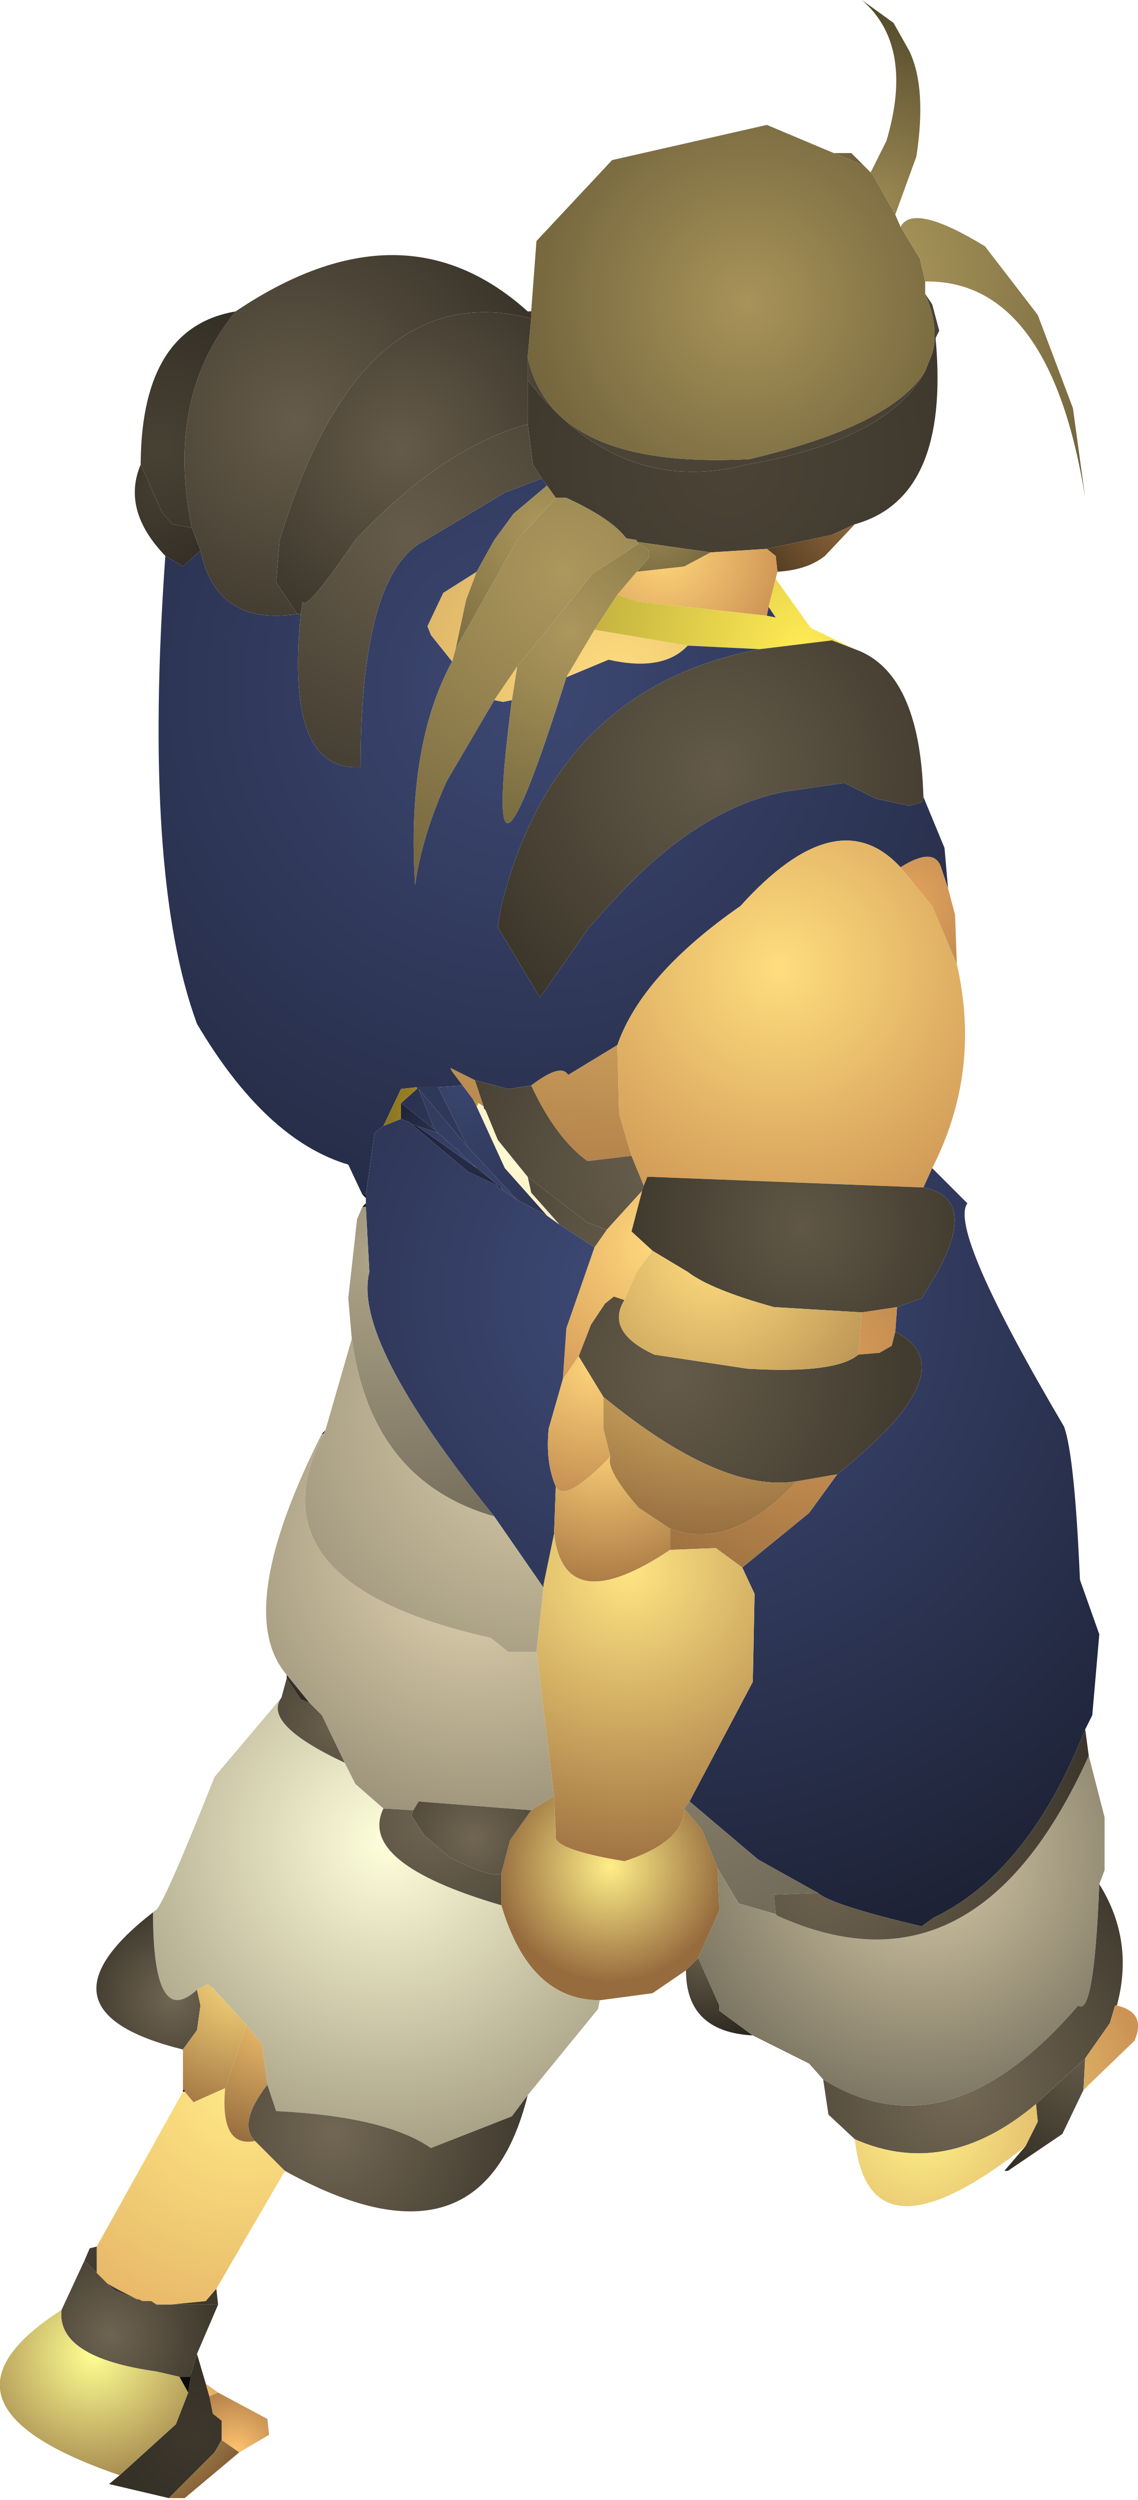 <?xml version="1.0" encoding="UTF-8" standalone="no"?>
<svg xmlns:ffdec="https://www.free-decompiler.com/flash" xmlns:xlink="http://www.w3.org/1999/xlink" ffdec:objectType="shape" height="71.05px" width="32.35px" xmlns="http://www.w3.org/2000/svg">
  <g transform="matrix(1.0, 0.0, 0.0, 1.0, 16.15, 59.95)">
    <path d="M8.6 -55.05 L9.05 -55.95 Q9.85 -58.65 8.35 -59.95 L9.25 -59.3 9.7 -58.5 Q10.2 -57.45 9.9 -55.5 L9.3 -53.85 8.65 -55.0 8.6 -55.05" fill="url(#gradient0)" fill-rule="evenodd" stroke="none"/>
    <path d="M9.3 -53.85 L9.45 -53.5 10.0 -52.6 10.15 -51.95 10.15 -51.6 Q10.55 -50.7 10.35 -49.9 L10.15 -49.4 Q9.2 -47.85 5.15 -46.9 -0.45 -46.6 -1.15 -49.8 L-1.05 -50.9 -1.05 -51.05 -1.05 -51.1 -0.9 -53.1 1.25 -55.4 5.65 -56.4 7.55 -55.6 8.4 -55.25 8.6 -55.05 8.65 -55.0 9.3 -53.85" fill="url(#gradient1)" fill-rule="evenodd" stroke="none"/>
    <path d="M9.45 -53.5 Q9.8 -54.2 11.85 -52.95 L13.35 -51.0 14.35 -48.35 14.7 -45.8 Q13.7 -52.0 10.15 -51.95 L10.0 -52.6 9.45 -53.5" fill="url(#gradient2)" fill-rule="evenodd" stroke="none"/>
    <path d="M7.55 -55.6 L8.05 -55.6 8.4 -55.25 7.55 -55.6" fill="url(#gradient3)" fill-rule="evenodd" stroke="none"/>
    <path d="M10.15 -51.6 L10.35 -51.3 10.55 -50.55 10.45 -50.35 10.45 -50.3 10.35 -49.9 Q10.55 -50.7 10.15 -51.6 M-1.15 -49.8 Q-0.45 -46.6 5.15 -46.9 9.2 -47.85 10.15 -49.4 9.1 -47.45 5.1 -46.75 1.45 -45.8 -1.15 -49.15 L-1.15 -49.8" fill="url(#gradient4)" fill-rule="evenodd" stroke="none"/>
    <path d="M10.45 -50.3 Q10.85 -45.8 8.15 -45.05 L7.5 -44.75 5.65 -44.35 4.05 -44.25 1.95 -44.55 1.95 -44.6 1.65 -44.65 Q1.25 -45.2 -0.05 -45.8 L-0.35 -45.8 -0.6 -46.15 -0.75 -46.35 -1.0 -46.75 -1.15 -47.9 -1.15 -49.15 Q1.45 -45.8 5.1 -46.75 9.1 -47.45 10.15 -49.4 L10.35 -49.9 10.45 -50.3" fill="url(#gradient5)" fill-rule="evenodd" stroke="none"/>
    <path d="M8.15 -45.05 L7.3 -44.15 Q6.8 -43.75 5.95 -43.7 L5.9 -44.15 5.65 -44.35 7.5 -44.75 8.15 -45.05" fill="url(#gradient6)" fill-rule="evenodd" stroke="none"/>
    <path d="M5.95 -43.7 L5.9 -43.5 5.7 -42.7 5.65 -42.45 2.0 -42.85 1.4 -43.05 1.95 -43.7 3.3 -43.85 4.05 -44.25 5.65 -44.35 5.9 -44.15 5.95 -43.7" fill="url(#gradient7)" fill-rule="evenodd" stroke="none"/>
    <path d="M1.95 -43.7 L2.3 -44.1 2.3 -44.3 2.0 -44.5 1.95 -44.55 4.05 -44.25 3.3 -43.85 1.95 -43.7" fill="url(#gradient8)" fill-rule="evenodd" stroke="none"/>
    <path d="M-1.45 -41.0 L0.7 -43.65 2.0 -44.5 2.3 -44.3 2.3 -44.1 1.95 -43.7 1.4 -43.05 0.75 -42.05 -0.05 -40.7 Q-2.55 -32.75 -1.6 -40.05 L-1.45 -41.0" fill="url(#gradient9)" fill-rule="evenodd" stroke="none"/>
    <path d="M2.0 -44.5 L0.7 -43.65 -1.45 -41.0 -2.1 -40.05 -3.45 -37.75 Q-4.15 -36.2 -4.35 -34.8 -4.6 -38.75 -3.3 -41.15 L-3.2 -41.5 -1.45 -44.6 -0.35 -45.8 -0.05 -45.8 Q1.25 -45.2 1.65 -44.65 L1.95 -44.6 1.95 -44.55 2.0 -44.5" fill="url(#gradient10)" fill-rule="evenodd" stroke="none"/>
    <path d="M5.9 -43.5 L6.9 -42.1 8.15 -41.5 7.5 -41.75 5.45 -41.5 3.4 -41.6 0.75 -42.05 1.4 -43.05 2.0 -42.85 5.65 -42.45 5.9 -42.4 5.7 -42.7 5.9 -43.5" fill="url(#gradient11)" fill-rule="evenodd" stroke="none"/>
    <path d="M-1.45 -41.0 L-1.6 -40.05 -1.85 -40.0 -2.1 -40.05 -1.45 -41.0 M-0.05 -40.7 L0.75 -42.05 3.4 -41.6 Q2.7 -40.85 1.15 -41.2 L-0.05 -40.7 M-3.2 -41.5 L-3.3 -41.15 -3.9 -41.9 -4.0 -42.15 -3.55 -43.1 -2.6 -43.7 -2.9 -42.9 -3.2 -41.5 M1.4 -30.25 L1.45 -28.3 1.8 -27.1 0.55 -26.95 Q-0.35 -27.6 -1.05 -29.1 -0.2 -29.75 0.0 -29.4 L1.4 -30.25 M-3.0 -29.1 L-3.3 -29.5 -3.35 -29.6 -2.65 -29.25 -2.4 -28.5 -2.55 -28.6 -2.7 -28.7 -3.0 -29.1" fill="url(#gradient12)" fill-rule="evenodd" stroke="none"/>
    <path d="M10.1 -37.3 L10.7 -35.85 10.8 -34.7 10.6 -35.3 Q10.4 -35.9 9.45 -35.3 7.65 -37.25 4.9 -34.2 2.1 -32.25 1.4 -30.25 L0.0 -29.4 Q-0.2 -29.75 -1.05 -29.1 L-1.7 -29.0 -2.65 -29.25 -3.35 -29.6 -3.3 -29.5 -3.0 -29.1 -3.7 -29.05 -4.3 -29.05 -4.75 -29.0 -5.25 -27.95 -5.5 -27.75 -5.75 -26.0 -5.85 -26.0 -6.25 -26.85 Q-8.6 -27.55 -10.55 -30.85 -12.1 -35.05 -11.45 -44.15 L-10.95 -43.85 -10.45 -44.3 Q-10.0 -42.15 -7.7 -42.5 L-7.6 -42.5 Q-8.05 -38.0 -5.9 -38.15 -5.9 -43.7 -4.05 -44.6 L-1.8 -45.95 -0.75 -46.35 -0.6 -46.15 -1.55 -45.35 -2.1 -44.6 -2.6 -43.7 -3.55 -43.1 -4.0 -42.15 -3.9 -41.9 -3.3 -41.15 Q-4.6 -38.75 -4.35 -34.8 -4.15 -36.2 -3.45 -37.75 L-2.1 -40.05 -1.85 -40.0 -1.6 -40.05 Q-2.55 -32.75 -0.05 -40.7 L1.15 -41.2 Q2.7 -40.85 3.4 -41.6 L5.45 -41.5 Q-0.35 -40.4 -1.9 -34.2 L-2.0 -33.6 -0.8 -31.6 0.6 -33.6 1.15 -34.2 Q3.6 -36.95 6.15 -37.45 L7.85 -37.7 8.75 -37.25 9.7 -37.05 10.05 -37.15 10.1 -37.3 M5.65 -42.45 L5.7 -42.7 5.9 -42.4 5.65 -42.45" fill="url(#gradient13)" fill-rule="evenodd" stroke="none"/>
    <path d="M8.15 -41.5 Q10.0 -40.85 10.1 -37.3 L10.05 -37.15 9.7 -37.05 8.75 -37.25 7.85 -37.7 6.15 -37.45 Q3.6 -36.95 1.15 -34.2 L0.6 -33.6 -0.8 -31.6 -2.0 -33.6 -1.9 -34.2 Q-0.35 -40.4 5.45 -41.5 L7.5 -41.75 8.15 -41.5" fill="url(#gradient14)" fill-rule="evenodd" stroke="none"/>
    <path d="M11.05 -32.55 Q11.75 -29.5 10.35 -26.75 L10.1 -26.2 2.4 -26.5 2.25 -26.5 2.15 -26.25 1.8 -27.1 1.45 -28.3 1.4 -30.25 Q2.1 -32.25 4.9 -34.2 7.65 -37.25 9.45 -35.3 L10.35 -34.2 11.05 -32.55" fill="url(#gradient15)" fill-rule="evenodd" stroke="none"/>
    <path d="M-1.05 -29.1 Q-0.35 -27.6 0.55 -26.95 L1.8 -27.1 2.15 -26.25 2.1 -26.1 1.1 -25.0 0.55 -25.2 -1.15 -26.5 -2.0 -27.55 -2.35 -28.4 -2.4 -28.45 -2.4 -28.5 -2.65 -29.25 -1.7 -29.0 -1.05 -29.1" fill="url(#gradient16)" fill-rule="evenodd" stroke="none"/>
    <path d="M2.15 -26.25 L2.25 -26.5 2.4 -26.5 10.1 -26.2 Q11.65 -25.9 10.5 -23.8 L10.05 -23.05 9.35 -22.8 8.35 -22.65 5.85 -22.8 Q4.05 -23.3 3.4 -23.8 L2.4 -24.4 1.8 -24.95 2.1 -26.1 2.15 -26.25" fill="url(#gradient17)" fill-rule="evenodd" stroke="none"/>
    <path d="M1.1 -25.0 L2.1 -26.1 1.8 -24.95 2.4 -24.4 1.95 -23.8 1.6 -23.0 1.3 -23.1 1.05 -22.9 0.65 -22.3 0.3 -21.4 -0.15 -20.75 -0.05 -22.2 0.75 -24.5 1.1 -25.0" fill="url(#gradient18)" fill-rule="evenodd" stroke="none"/>
    <path d="M1.1 -25.0 L0.75 -24.5 -0.25 -25.15 -1.05 -26.05 -1.15 -26.5 0.55 -25.2 1.1 -25.0" fill="url(#gradient19)" fill-rule="evenodd" stroke="none"/>
    <path d="M10.8 -34.7 L11.0 -33.95 11.05 -32.55 10.35 -34.2 9.45 -35.3 Q10.4 -35.9 10.6 -35.3 L10.8 -34.7" fill="url(#gradient20)" fill-rule="evenodd" stroke="none"/>
    <path d="M10.35 -26.75 L11.35 -25.75 Q10.8 -25.0 14.1 -19.4 14.4 -18.55 14.55 -15.05 L15.1 -13.5 14.9 -11.2 14.7 -10.8 Q13.1 -6.75 10.4 -5.45 L10.05 -5.2 Q7.5 -5.8 7.1 -6.15 L5.4 -7.1 3.45 -8.75 5.25 -12.15 5.3 -14.65 4.95 -15.4 6.85 -16.95 7.65 -18.05 Q11.4 -21.05 9.3 -22.1 L9.35 -22.8 10.05 -23.05 10.5 -23.8 Q11.65 -25.9 10.1 -26.2 L10.35 -26.75 M-5.75 -25.75 L-5.75 -25.9 -5.75 -26.0 -5.5 -27.75 -5.25 -27.95 -4.75 -28.15 -4.5 -28.05 -4.45 -28.0 -2.85 -26.65 -2.0 -26.25 -2.0 -26.2 -1.9 -26.15 -1.45 -25.85 -0.6 -25.4 -0.25 -25.15 0.75 -24.5 -0.05 -22.2 -0.15 -20.75 -0.55 -19.35 Q-0.65 -18.4 -0.35 -17.7 L-0.4 -16.35 -0.7 -14.9 -0.75 -14.9 -2.1 -16.85 Q-6.15 -21.85 -5.65 -23.8 L-5.75 -25.65 -5.75 -25.75" fill="url(#gradient21)" fill-rule="evenodd" stroke="none"/>
    <path d="M9.35 -22.8 L9.3 -22.1 9.2 -21.7 8.85 -21.5 8.25 -21.45 8.35 -22.65 9.35 -22.8 M7.65 -18.05 L6.85 -16.95 4.95 -15.4 4.2 -15.95 2.9 -15.9 2.9 -16.5 Q4.65 -15.85 6.5 -17.85 L7.65 -18.05" fill="url(#gradient22)" fill-rule="evenodd" stroke="none"/>
    <path d="M0.3 -21.4 L0.65 -22.3 1.05 -22.9 1.3 -23.1 1.6 -23.0 Q1.05 -22.1 2.45 -21.45 L5.1 -21.05 Q7.6 -20.9 8.25 -21.45 L8.85 -21.5 9.2 -21.7 9.3 -22.1 Q11.4 -21.05 7.65 -18.05 L6.5 -17.85 Q4.35 -17.5 1.0 -20.25 L0.3 -21.4" fill="url(#gradient23)" fill-rule="evenodd" stroke="none"/>
    <path d="M1.6 -23.0 L1.95 -23.8 2.4 -24.4 3.4 -23.8 Q4.05 -23.3 5.85 -22.8 L8.35 -22.65 8.25 -21.45 Q7.6 -20.9 5.1 -21.05 L2.45 -21.45 Q1.05 -22.1 1.6 -23.0 M1.2 -18.55 L1.0 -19.35 1.0 -20.25 Q4.35 -17.5 6.5 -17.85 4.65 -15.85 2.9 -16.5 L2.0 -17.1 Q1.05 -18.2 1.2 -18.55" fill="url(#gradient24)" fill-rule="evenodd" stroke="none"/>
    <path d="M-0.15 -20.75 L0.3 -21.4 1.0 -20.25 1.0 -19.35 1.2 -18.55 Q-0.1 -17.2 -0.35 -17.7 -0.65 -18.4 -0.55 -19.35 L-0.15 -20.75" fill="url(#gradient25)" fill-rule="evenodd" stroke="none"/>
    <path d="M1.2 -18.55 Q1.05 -18.2 2.0 -17.1 L2.9 -16.5 2.9 -15.9 Q-0.1 -13.9 -0.4 -16.35 L-0.35 -17.7 Q-0.1 -17.2 1.2 -18.55" fill="url(#gradient26)" fill-rule="evenodd" stroke="none"/>
    <path d="M4.95 -15.4 L5.3 -14.65 5.25 -12.15 3.45 -8.75 3.3 -8.55 Q3.3 -7.6 1.6 -7.05 -0.5 -7.4 -0.35 -7.8 L-0.4 -8.9 -0.9 -13.0 -0.7 -14.85 -0.7 -14.9 -0.4 -16.35 Q-0.1 -13.9 2.9 -15.9 L4.2 -15.95 4.95 -15.4" fill="url(#gradient27)" fill-rule="evenodd" stroke="none"/>
    <path d="M3.45 -8.75 L5.4 -7.1 7.1 -6.15 5.85 -6.1 5.9 -5.55 4.85 -5.85 4.25 -6.85 3.8 -7.95 3.3 -8.55 3.45 -8.75" fill="url(#gradient28)" fill-rule="evenodd" stroke="none"/>
    <path d="M3.35 -3.95 L2.4 -3.3 0.9 -3.1 Q-1.1 -3.1 -1.9 -5.8 L-1.9 -6.7 -1.65 -7.65 -1.05 -8.5 -0.4 -8.9 -0.35 -7.8 Q-0.5 -7.4 1.6 -7.05 3.3 -7.6 3.3 -8.55 L3.8 -7.95 4.25 -6.85 4.3 -5.65 3.7 -4.3 3.35 -3.95" fill="url(#gradient29)" fill-rule="evenodd" stroke="none"/>
    <path d="M0.9 -3.1 L0.85 -2.85 -1.15 -0.4 -1.6 0.2 -3.9 1.1 Q-5.2 0.2 -8.3 0.05 L-8.55 -0.7 -8.7 -1.85 -9.15 -2.4 -10.1 -3.45 -10.25 -3.55 -10.55 -3.4 Q-11.8 -2.25 -11.8 -5.6 L-11.75 -5.65 Q-11.6 -5.55 -10.05 -9.45 L-8.15 -11.7 Q-8.7 -10.95 -6.35 -9.85 L-6.05 -9.25 -5.25 -8.55 Q-6.0 -7.0 -1.9 -5.8 -1.1 -3.1 0.9 -3.1" fill="url(#gradient30)" fill-rule="evenodd" stroke="none"/>
    <path d="M5.25 -2.1 Q3.35 -2.2 3.35 -3.95 L3.7 -4.3 4.3 -2.95 4.3 -2.8 5.25 -2.1" fill="url(#gradient31)" fill-rule="evenodd" stroke="none"/>
    <path d="M14.8 -10.05 L15.25 -8.3 15.25 -6.8 15.1 -6.4 Q14.95 -2.6 14.5 -2.95 10.8 1.35 7.25 -0.85 L6.85 -1.3 5.25 -2.1 4.3 -2.8 4.3 -2.95 3.7 -4.3 4.3 -5.65 4.25 -6.85 4.85 -5.85 5.9 -5.55 5.95 -5.5 Q11.6 -2.95 14.8 -10.05" fill="url(#gradient32)" fill-rule="evenodd" stroke="none"/>
    <path d="M14.7 -10.8 L14.8 -10.05 Q11.6 -2.95 5.95 -5.5 L5.9 -5.55 5.85 -6.1 7.1 -6.15 Q7.5 -5.8 10.05 -5.2 L10.4 -5.45 Q13.1 -6.75 14.7 -10.8" fill="url(#gradient33)" fill-rule="evenodd" stroke="none"/>
    <path d="M14.65 -0.55 L14.05 0.7 12.5 1.75 12.4 1.75 13.0 1.05 13.35 0.35 13.3 -0.15 14.7 -1.45 14.65 -0.55" fill="url(#gradient34)" fill-rule="evenodd" stroke="none"/>
    <path d="M15.1 -6.4 Q16.1 -4.8 15.6 -2.95 L15.55 -2.95 15.4 -2.45 14.7 -1.45 13.3 -0.15 Q10.75 2.0 8.15 0.85 L7.4 0.15 7.25 -0.85 Q10.8 1.35 14.5 -2.95 14.95 -2.6 15.1 -6.4" fill="url(#gradient35)" fill-rule="evenodd" stroke="none"/>
    <path d="M15.6 -2.95 Q16.45 -2.75 16.1 -1.95 L14.65 -0.55 14.7 -1.45 15.4 -2.45 15.55 -2.95 15.6 -2.95 M13.0 1.05 Q8.55 4.55 8.15 0.85 10.75 2.0 13.3 -0.15 L13.35 0.35 13.0 1.05" fill="url(#gradient36)" fill-rule="evenodd" stroke="none"/>
    <path d="M-1.15 -51.1 L-1.05 -51.1 -1.05 -51.05 -1.15 -51.1" fill="url(#gradient37)" fill-rule="evenodd" stroke="none"/>
    <path d="M-9.45 -51.1 Q-4.7 -54.3 -1.15 -51.1 L-1.05 -51.05 -1.05 -50.9 Q-5.9 -52.15 -8.2 -44.6 L-8.3 -43.4 -7.7 -42.5 Q-10.0 -42.15 -10.45 -44.3 L-10.7 -44.95 Q-11.45 -48.65 -9.45 -51.1" fill="url(#gradient38)" fill-rule="evenodd" stroke="none"/>
    <path d="M-1.15 -49.8 L-1.15 -49.15 -1.15 -47.9 Q-3.6 -47.2 -6.05 -44.6 -7.45 -42.55 -7.55 -42.85 L-7.6 -42.5 -7.7 -42.5 -8.3 -43.4 -8.2 -44.6 Q-5.9 -52.15 -1.05 -50.9 L-1.15 -49.8" fill="url(#gradient39)" fill-rule="evenodd" stroke="none"/>
    <path d="M-7.6 -42.5 L-7.55 -42.85 Q-7.45 -42.55 -6.05 -44.6 -3.6 -47.2 -1.15 -47.9 L-1.0 -46.75 -0.75 -46.35 -1.8 -45.95 -4.05 -44.6 Q-5.9 -43.7 -5.9 -38.15 -8.05 -38.0 -7.6 -42.5" fill="url(#gradient40)" fill-rule="evenodd" stroke="none"/>
    <path d="M-0.35 -45.8 L-1.45 -44.6 -3.2 -41.5 -2.9 -42.9 -2.6 -43.7 -2.1 -44.6 -1.55 -45.35 -0.6 -46.15 -0.35 -45.8" fill="url(#gradient41)" fill-rule="evenodd" stroke="none"/>
    <path d="M-12.15 -46.75 L-12.15 -46.85 -12.1 -46.85 -12.15 -46.75" fill="url(#gradient42)" fill-rule="evenodd" stroke="none"/>
    <path d="M-12.15 -46.85 Q-12.1 -50.65 -9.45 -51.1 -11.45 -48.65 -10.7 -44.95 L-11.25 -45.05 -11.55 -45.4 -12.15 -46.75 -12.1 -46.85 -12.15 -46.85" fill="url(#gradient43)" fill-rule="evenodd" stroke="none"/>
    <path d="M-11.45 -44.15 Q-12.7 -45.45 -12.15 -46.75 L-11.55 -45.4 -11.25 -45.05 -10.7 -44.95 -10.45 -44.3 -10.95 -43.85 -11.45 -44.15" fill="url(#gradient44)" fill-rule="evenodd" stroke="none"/>
    <path d="M-6.15 -21.9 L-6.25 -23.05 -6.0 -25.3 -5.85 -25.65 -5.75 -25.65 -5.65 -23.8 Q-6.15 -21.85 -2.1 -16.85 -5.6 -17.85 -6.15 -21.9" fill="url(#gradient45)" fill-rule="evenodd" stroke="none"/>
    <path d="M-5.85 -25.65 L-5.75 -25.75 -5.75 -25.65 -5.85 -25.65 M-5.75 -25.9 L-5.85 -26.0 -5.75 -26.0 -5.75 -25.9" fill="url(#gradient46)" fill-rule="evenodd" stroke="none"/>
    <path d="M-1.15 -26.5 L-1.05 -26.05 -0.25 -25.15 -0.6 -25.4 -1.8 -26.75 -2.6 -28.5 -2.55 -28.6 -2.4 -28.5 -2.4 -28.45 -2.35 -28.4 -2.0 -27.55 -1.15 -26.5" fill="url(#gradient47)" fill-rule="evenodd" stroke="none"/>
    <path d="M-4.3 -29.05 L-3.7 -29.05 -2.85 -27.35 -4.25 -29.0 -4.3 -29.0 -4.3 -29.05" fill="url(#gradient48)" fill-rule="evenodd" stroke="none"/>
    <path d="M-4.3 -29.0 L-4.25 -29.0 -3.8 -27.85 -4.75 -28.6 -4.3 -29.0" fill="url(#gradient49)" fill-rule="evenodd" stroke="none"/>
    <path d="M-5.25 -27.95 L-4.75 -29.0 -4.3 -29.05 -4.3 -29.0 -4.75 -28.6 -4.75 -28.5 -4.75 -28.25 -4.75 -28.15 -5.25 -27.95 M-2.6 -28.5 L-2.7 -28.7 -2.55 -28.6 -2.6 -28.5" fill="url(#gradient50)" fill-rule="evenodd" stroke="none"/>
    <path d="M-4.75 -28.15 L-4.75 -28.25 -4.75 -28.5 -4.75 -28.6 -3.8 -27.85 -3.7 -27.75 -4.3 -27.95 -4.45 -28.0 -4.5 -28.05 -4.75 -28.15" fill="url(#gradient51)" fill-rule="evenodd" stroke="none"/>
    <path d="M-4.45 -28.0 L-4.3 -27.95 -2.6 -26.75 -2.5 -26.65 -2.4 -26.6 -2.0 -26.25 -2.85 -26.65 -4.45 -28.0 M-1.9 -26.2 L-1.9 -26.15 -2.0 -26.2 -1.9 -26.2" fill="url(#gradient52)" fill-rule="evenodd" stroke="none"/>
    <path d="M-4.25 -29.0 L-2.85 -27.35 -1.45 -25.85 -1.9 -26.15 -1.9 -26.2 -2.7 -26.85 -2.75 -26.9 -3.0 -27.1 -3.1 -27.25 -3.25 -27.35 -3.7 -27.75 -3.8 -27.85 -4.25 -29.0" fill="url(#gradient53)" fill-rule="evenodd" stroke="none"/>
    <path d="M-3.7 -29.05 L-3.0 -29.1 -2.7 -28.7 -2.6 -28.5 -1.8 -26.75 -0.6 -25.4 -1.45 -25.85 -2.85 -27.35 -3.7 -29.05" fill="url(#gradient54)" fill-rule="evenodd" stroke="none"/>
    <path d="M-4.3 -27.95 L-3.7 -27.75 -3.25 -27.35 -3.1 -27.25 -3.0 -27.1 -2.75 -26.9 -2.7 -26.85 -2.6 -26.75 -4.3 -27.95" fill="url(#gradient55)" fill-rule="evenodd" stroke="none"/>
    <path d="M-2.6 -26.75 L-2.7 -26.85 -1.9 -26.2 -2.0 -26.2 -2.0 -26.25 -2.4 -26.6 -2.5 -26.65 -2.6 -26.75" fill="url(#gradient56)" fill-rule="evenodd" stroke="none"/>
    <path d="M-8.0 -12.35 Q-9.55 -14.15 -7.0 -19.2 L-6.95 -19.2 Q-9.15 -14.95 -2.2 -13.4 L-1.7 -13.0 -0.9 -13.0 -0.4 -8.9 -1.05 -8.5 -4.25 -8.75 -4.4 -8.5 -5.25 -8.55 -6.05 -9.25 -6.35 -9.85 -7.0 -11.2 -7.35 -11.55 -8.0 -12.35" fill="url(#gradient57)" fill-rule="evenodd" stroke="none"/>
    <path d="M-7.0 -19.2 L-6.9 -19.3 -6.95 -19.2 -7.0 -19.2" fill="url(#gradient58)" fill-rule="evenodd" stroke="none"/>
    <path d="M-6.9 -19.3 L-6.15 -21.9 Q-5.6 -17.85 -2.1 -16.85 L-0.75 -14.9 -0.7 -14.85 -0.9 -13.0 -1.7 -13.0 -2.2 -13.4 Q-9.15 -14.95 -6.95 -19.2 L-6.9 -19.3" fill="url(#gradient59)" fill-rule="evenodd" stroke="none"/>
    <path d="M-0.7 -14.9 L-0.7 -14.85 -0.75 -14.9 -0.7 -14.9" fill="url(#gradient60)" fill-rule="evenodd" stroke="none"/>
    <path d="M-10.95 -1.7 Q-15.4 -2.8 -11.8 -5.6 -11.8 -2.25 -10.55 -3.4 L-10.45 -2.95 -10.55 -2.25 -10.95 -1.7" fill="url(#gradient61)" fill-rule="evenodd" stroke="none"/>
    <path d="M-10.95 -0.55 L-10.95 -1.7 -10.55 -2.25 -10.45 -2.95 -10.55 -3.4 -10.25 -3.55 -10.1 -3.45 -9.15 -2.4 -9.75 -0.6 -10.65 -0.2 -10.9 -0.5 -10.9 -0.55 -10.95 -0.55" fill="url(#gradient62)" fill-rule="evenodd" stroke="none"/>
    <path d="M-8.05 1.75 L-10.0 5.1 -10.3 5.45 -11.3 5.55 -11.4 5.55 -11.6 5.55 -11.7 5.55 -11.85 5.45 -11.9 5.45 -12.05 5.45 -12.1 5.45 -12.2 5.4 -12.25 5.4 Q-12.85 5.1 -13.1 4.95 L-13.4 4.65 -13.4 3.9 -10.95 -0.5 -10.9 -0.5 -10.65 -0.2 -9.75 -0.6 Q-9.9 1.1 -8.9 0.9 L-8.05 1.75" fill="url(#gradient63)" fill-rule="evenodd" stroke="none"/>
    <path d="M-10.95 -0.5 L-10.95 -0.55 -10.9 -0.55 -10.9 -0.5 -10.95 -0.5" fill="url(#gradient64)" fill-rule="evenodd" stroke="none"/>
    <path d="M-4.4 -8.5 L-4.25 -8.75 -1.05 -8.5 -1.65 -7.65 -1.9 -6.7 Q-2.15 -6.55 -3.35 -7.15 L-4.1 -7.8 -4.45 -8.35 -4.4 -8.5" fill="url(#gradient65)" fill-rule="evenodd" stroke="none"/>
    <path d="M-4.4 -8.5 L-4.45 -8.35 -4.1 -7.8 -3.35 -7.15 Q-2.15 -6.55 -1.9 -6.7 L-1.9 -5.8 Q-6.0 -7.0 -5.25 -8.55 L-4.4 -8.5" fill="url(#gradient66)" fill-rule="evenodd" stroke="none"/>
    <path d="M-8.15 -11.7 L-8.0 -12.25 -7.6 -11.65 -7.35 -11.55 -7.0 -11.2 -6.35 -9.85 Q-8.7 -10.95 -8.15 -11.7" fill="url(#gradient67)" fill-rule="evenodd" stroke="none"/>
    <path d="M-8.0 -12.25 L-8.0 -12.35 -7.35 -11.55 -7.6 -11.65 -8.0 -12.25" fill="url(#gradient68)" fill-rule="evenodd" stroke="none"/>
    <path d="M-9.15 -2.4 L-8.7 -1.85 -8.55 -0.7 Q-9.4 0.4 -8.9 0.9 -9.9 1.1 -9.75 -0.6 L-9.15 -2.4" fill="url(#gradient69)" fill-rule="evenodd" stroke="none"/>
    <path d="M-1.15 -0.4 Q-2.45 4.85 -8.05 1.75 L-8.9 0.9 Q-9.4 0.4 -8.55 -0.7 L-8.3 0.05 Q-5.2 0.2 -3.9 1.1 L-1.6 0.2 -1.15 -0.4" fill="url(#gradient70)" fill-rule="evenodd" stroke="none"/>
    <path d="M-10.0 5.1 L-9.95 5.55 -11.3 5.55 -10.3 5.45 -10.0 5.1 M-13.75 4.3 L-13.6 3.95 -13.4 3.9 -13.4 4.65 -13.75 4.3 M-12.25 5.4 L-12.9 5.15 -13.1 4.95 Q-12.85 5.1 -12.25 5.4" fill="url(#gradient71)" fill-rule="evenodd" stroke="none"/>
    <path d="M-9.95 8.05 L-8.55 8.8 -8.5 9.25 -9.35 9.75 -9.85 9.4 -9.85 8.85 -10.1 8.65 -10.2 8.15 -9.95 8.05" fill="url(#gradient72)" fill-rule="evenodd" stroke="none"/>
    <path d="M-10.55 6.95 L-10.3 7.8 -10.2 8.15 -10.1 8.65 -9.85 8.85 -9.85 9.4 -10.05 9.75 -11.35 11.05 -13.05 10.65 -12.75 10.4 -11.15 8.95 -10.8 8.05 -10.7 7.45 -10.55 6.95" fill="url(#gradient73)" fill-rule="evenodd" stroke="none"/>
    <path d="M-9.35 9.75 L-10.9 11.05 -11.35 11.05 -10.05 9.75 -9.85 9.4 -9.35 9.75 M-12.75 10.4 Q-18.6 8.4 -14.4 5.7 -14.55 7.05 -11.7 7.45 L-11.05 7.6 -10.8 8.05 -11.15 8.95 -12.75 10.4" fill="url(#gradient74)" fill-rule="evenodd" stroke="none"/>
    <path d="M-9.95 5.55 L-10.55 6.95 -10.7 7.45 -10.75 7.6 -11.05 7.6 -11.7 7.45 Q-14.55 7.05 -14.4 5.7 L-13.75 4.3 -13.4 4.65 -13.1 4.95 -12.9 5.15 -12.25 5.4 -12.2 5.4 -12.1 5.45 -12.05 5.45 -11.9 5.45 -11.85 5.45 -11.7 5.55 -11.6 5.55 -11.4 5.55 -11.3 5.55 -9.95 5.55" fill="url(#gradient75)" fill-rule="evenodd" stroke="none"/>
    <path d="M-11.05 7.6 L-10.75 7.6 -10.7 7.45 -10.8 8.05 -11.05 7.6" fill="url(#gradient76)" fill-rule="evenodd" stroke="none"/>
    <path d="M-10.3 7.8 L-9.95 8.05 -10.2 8.15 -10.3 7.8" fill="url(#gradient77)" fill-rule="evenodd" stroke="none"/>
  </g>
  <defs>
    <radialGradient cx="0" cy="0" gradientTransform="matrix(0.007, 0.0, 0.0, 0.007, 8.8, -54.1)" gradientUnits="userSpaceOnUse" id="gradient0" r="819.2" spreadMethod="pad">
      <stop offset="0.0" stop-color="#9c8953"/>
      <stop offset="1.0" stop-color="#52492b"/>
    </radialGradient>
    <radialGradient cx="0" cy="0" gradientTransform="matrix(0.009, 0.0, 0.0, 0.009, 5.1, -51.35)" gradientUnits="userSpaceOnUse" id="gradient1" r="819.2" spreadMethod="pad">
      <stop offset="0.0" stop-color="#a89359"/>
      <stop offset="1.0" stop-color="#6c5f39"/>
    </radialGradient>
    <radialGradient cx="0" cy="0" gradientTransform="matrix(0.011, 0.0, 0.0, 0.011, 8.6, -52.3)" gradientUnits="userSpaceOnUse" id="gradient2" r="819.2" spreadMethod="pad">
      <stop offset="0.0" stop-color="#ac985c"/>
      <stop offset="1.0" stop-color="#6b5e39"/>
    </radialGradient>
    <radialGradient cx="0" cy="0" gradientTransform="matrix(0.002, 0.0, 0.0, 0.002, 7.45, -55.3)" gradientUnits="userSpaceOnUse" id="gradient3" r="819.2" spreadMethod="pad">
      <stop offset="0.0" stop-color="#7c6d42"/>
      <stop offset="1.0" stop-color="#5e5232"/>
    </radialGradient>
    <radialGradient cx="0" cy="0" gradientTransform="matrix(0.014, 0.0, 0.0, 0.014, -1.1, -49.15)" gradientUnits="userSpaceOnUse" id="gradient4" r="819.2" spreadMethod="pad">
      <stop offset="0.0" stop-color="#4c4537"/>
      <stop offset="1.0" stop-color="#484134"/>
    </radialGradient>
    <radialGradient cx="0" cy="0" gradientTransform="matrix(0.009, 0.0, 0.0, 0.009, 4.55, -46.8)" gradientUnits="userSpaceOnUse" id="gradient5" r="819.2" spreadMethod="pad">
      <stop offset="0.0" stop-color="#4b4336"/>
      <stop offset="1.0" stop-color="#3d372c"/>
    </radialGradient>
    <radialGradient cx="0" cy="0" gradientTransform="matrix(0.004, 0.0, 0.0, 0.004, 8.3, -45.6)" gradientUnits="userSpaceOnUse" id="gradient6" r="819.2" spreadMethod="pad">
      <stop offset="0.0" stop-color="#9a6f40"/>
      <stop offset="1.0" stop-color="#503a21"/>
    </radialGradient>
    <radialGradient cx="0" cy="0" gradientTransform="matrix(0.004, 0.0, 0.0, 0.004, 2.75, -44.3)" gradientUnits="userSpaceOnUse" id="gradient7" r="819.2" spreadMethod="pad">
      <stop offset="0.0" stop-color="#ffd67a"/>
      <stop offset="1.0" stop-color="#d19757"/>
    </radialGradient>
    <radialGradient cx="0" cy="0" gradientTransform="matrix(0.002, 0.0, 0.0, 0.002, 2.5, -45.0)" gradientUnits="userSpaceOnUse" id="gradient8" r="819.2" spreadMethod="pad">
      <stop offset="0.0" stop-color="#998752"/>
      <stop offset="1.0" stop-color="#7a6b40"/>
    </radialGradient>
    <radialGradient cx="0" cy="0" gradientTransform="matrix(0.007, 0.0, 0.0, 0.007, 0.05, -42.0)" gradientUnits="userSpaceOnUse" id="gradient9" r="819.2" spreadMethod="pad">
      <stop offset="0.0" stop-color="#ac975c"/>
      <stop offset="1.0" stop-color="#796b40"/>
    </radialGradient>
    <radialGradient cx="0" cy="0" gradientTransform="matrix(0.012, 0.0, 0.0, 0.012, -0.1, -43.65)" gradientUnits="userSpaceOnUse" id="gradient10" r="819.2" spreadMethod="pad">
      <stop offset="0.0" stop-color="#ac975c"/>
      <stop offset="1.0" stop-color="#75663e"/>
    </radialGradient>
    <radialGradient cx="0" cy="0" gradientTransform="matrix(0.011, 0.0, 0.0, 0.011, 6.65, -41.55)" gradientUnits="userSpaceOnUse" id="gradient11" r="819.2" spreadMethod="pad">
      <stop offset="0.0" stop-color="#ffeb54"/>
      <stop offset="1.0" stop-color="#a69636"/>
    </radialGradient>
    <radialGradient cx="0" cy="0" gradientTransform="matrix(0.017, 0.0, 0.0, 0.017, 1.4, -40.45)" gradientUnits="userSpaceOnUse" id="gradient12" r="819.2" spreadMethod="pad">
      <stop offset="0.0" stop-color="#ffdd7f"/>
      <stop offset="1.0" stop-color="#b2814a"/>
    </radialGradient>
    <radialGradient cx="0" cy="0" gradientTransform="matrix(0.019, 0.0, 0.0, 0.019, -1.1, -40.4)" gradientUnits="userSpaceOnUse" id="gradient13" r="819.2" spreadMethod="pad">
      <stop offset="0.0" stop-color="#3d4873"/>
      <stop offset="1.0" stop-color="#252c46"/>
    </radialGradient>
    <radialGradient cx="0" cy="0" gradientTransform="matrix(0.01, 0.0, 0.0, 0.01, 4.25, -38.05)" gradientUnits="userSpaceOnUse" id="gradient14" r="819.2" spreadMethod="pad">
      <stop offset="0.0" stop-color="#635a48"/>
      <stop offset="1.0" stop-color="#3b352a"/>
    </radialGradient>
    <radialGradient cx="0" cy="0" gradientTransform="matrix(0.01, 0.0, 0.0, 0.01, 6.0, -32.45)" gradientUnits="userSpaceOnUse" id="gradient15" r="819.2" spreadMethod="pad">
      <stop offset="0.0" stop-color="#ffdd7e"/>
      <stop offset="1.0" stop-color="#cb9353"/>
    </radialGradient>
    <radialGradient cx="0" cy="0" gradientTransform="matrix(0.008, 0.0, 0.0, 0.008, 2.4, -26.6)" gradientUnits="userSpaceOnUse" id="gradient16" r="819.2" spreadMethod="pad">
      <stop offset="0.0" stop-color="#675d4b"/>
      <stop offset="1.0" stop-color="#443e32"/>
    </radialGradient>
    <radialGradient cx="0" cy="0" gradientTransform="matrix(0.006, 0.0, 0.0, 0.006, 6.65, -25.1)" gradientUnits="userSpaceOnUse" id="gradient17" r="819.2" spreadMethod="pad">
      <stop offset="0.0" stop-color="#605746"/>
      <stop offset="1.0" stop-color="#403a2e"/>
    </radialGradient>
    <radialGradient cx="0" cy="0" gradientTransform="matrix(0.006, 0.0, 0.0, 0.006, 2.5, -24.55)" gradientUnits="userSpaceOnUse" id="gradient18" r="819.2" spreadMethod="pad">
      <stop offset="0.0" stop-color="#ffd87c"/>
      <stop offset="1.0" stop-color="#d39857"/>
    </radialGradient>
    <radialGradient cx="0" cy="0" gradientTransform="matrix(0.006, 0.0, 0.0, 0.006, 2.65, -24.35)" gradientUnits="userSpaceOnUse" id="gradient19" r="819.2" spreadMethod="pad">
      <stop offset="0.0" stop-color="#695f4d"/>
      <stop offset="1.0" stop-color="#4d4638"/>
    </radialGradient>
    <radialGradient cx="0" cy="0" gradientTransform="matrix(0.003, 0.0, 0.0, 0.003, 9.65, -34.4)" gradientUnits="userSpaceOnUse" id="gradient20" r="819.2" spreadMethod="pad">
      <stop offset="0.0" stop-color="#e3a45e"/>
      <stop offset="1.0" stop-color="#bf8a4f"/>
    </radialGradient>
    <radialGradient cx="0" cy="0" gradientTransform="matrix(0.024, 0.0, 0.0, 0.024, 2.75, -23.2)" gradientUnits="userSpaceOnUse" id="gradient21" r="819.2" spreadMethod="pad">
      <stop offset="0.0" stop-color="#404c7a"/>
      <stop offset="1.0" stop-color="#1c2134"/>
    </radialGradient>
    <radialGradient cx="0" cy="0" gradientTransform="matrix(0.009, 0.0, 0.0, 0.009, 7.2, -21.3)" gradientUnits="userSpaceOnUse" id="gradient22" r="819.2" spreadMethod="pad">
      <stop offset="0.0" stop-color="#db9e5a"/>
      <stop offset="1.0" stop-color="#9a6f3f"/>
    </radialGradient>
    <radialGradient cx="0" cy="0" gradientTransform="matrix(0.008, 0.0, 0.0, 0.008, 3.0, -20.85)" gradientUnits="userSpaceOnUse" id="gradient23" r="819.2" spreadMethod="pad">
      <stop offset="0.0" stop-color="#655b49"/>
      <stop offset="1.0" stop-color="#423c30"/>
    </radialGradient>
    <radialGradient cx="0" cy="0" gradientTransform="matrix(0.01, 0.0, 0.0, 0.01, 4.1, -24.3)" gradientUnits="userSpaceOnUse" id="gradient24" r="819.2" spreadMethod="pad">
      <stop offset="0.0" stop-color="#ffdd7e"/>
      <stop offset="1.0" stop-color="#956c3e"/>
    </radialGradient>
    <radialGradient cx="0" cy="0" gradientTransform="matrix(0.005, 0.0, 0.0, 0.005, 0.8, -21.25)" gradientUnits="userSpaceOnUse" id="gradient25" r="819.2" spreadMethod="pad">
      <stop offset="0.0" stop-color="#ffd67b"/>
      <stop offset="1.0" stop-color="#c18b50"/>
    </radialGradient>
    <radialGradient cx="0" cy="0" gradientTransform="matrix(0.005, 0.0, 0.0, 0.005, 1.05, -19.1)" gradientUnits="userSpaceOnUse" id="gradient26" r="819.2" spreadMethod="pad">
      <stop offset="0.0" stop-color="#ffd479"/>
      <stop offset="1.0" stop-color="#ad7d47"/>
    </radialGradient>
    <radialGradient cx="0" cy="0" gradientTransform="matrix(0.01, 0.0, 0.0, 0.01, 1.7, -15.35)" gradientUnits="userSpaceOnUse" id="gradient27" r="819.2" spreadMethod="pad">
      <stop offset="0.0" stop-color="#ffe583"/>
      <stop offset="1.0" stop-color="#a27543"/>
    </radialGradient>
    <radialGradient cx="0" cy="0" gradientTransform="matrix(0.01, 0.0, 0.0, 0.01, 2.75, -11.0)" gradientUnits="userSpaceOnUse" id="gradient28" r="819.2" spreadMethod="pad">
      <stop offset="0.0" stop-color="#8a826c"/>
      <stop offset="1.0" stop-color="#6a6453"/>
    </radialGradient>
    <radialGradient cx="0" cy="0" gradientTransform="matrix(0.004, 0.0, 0.0, 0.004, 1.2, -6.9)" gradientUnits="userSpaceOnUse" id="gradient29" r="819.2" spreadMethod="pad">
      <stop offset="0.0" stop-color="#ffee88"/>
      <stop offset="1.0" stop-color="#966c3e"/>
    </radialGradient>
    <radialGradient cx="0" cy="0" gradientTransform="matrix(0.012, 0.0, 0.0, 0.012, -5.15, -7.6)" gradientUnits="userSpaceOnUse" id="gradient30" r="819.2" spreadMethod="pad">
      <stop offset="0.0" stop-color="#ffffdb"/>
      <stop offset="1.0" stop-color="#9e957b"/>
    </radialGradient>
    <radialGradient cx="0" cy="0" gradientTransform="matrix(0.003, 0.0, 0.0, 0.003, 3.85, -4.35)" gradientUnits="userSpaceOnUse" id="gradient31" r="819.2" spreadMethod="pad">
      <stop offset="0.0" stop-color="#655b49"/>
      <stop offset="1.0" stop-color="#2a271f"/>
    </radialGradient>
    <radialGradient cx="0" cy="0" gradientTransform="matrix(0.01, 0.0, 0.0, 0.01, 10.1, -7.3)" gradientUnits="userSpaceOnUse" id="gradient32" r="819.2" spreadMethod="pad">
      <stop offset="0.0" stop-color="#d8cba9"/>
      <stop offset="1.0" stop-color="#716b59"/>
    </radialGradient>
    <radialGradient cx="0" cy="0" gradientTransform="matrix(0.011, 0.0, 0.0, 0.011, 7.3, -6.45)" gradientUnits="userSpaceOnUse" id="gradient33" r="819.2" spreadMethod="pad">
      <stop offset="0.0" stop-color="#6c614e"/>
      <stop offset="1.0" stop-color="#383228"/>
    </radialGradient>
    <radialGradient cx="0" cy="0" gradientTransform="matrix(0.005, 0.0, 0.0, 0.005, 14.6, -1.5)" gradientUnits="userSpaceOnUse" id="gradient34" r="819.2" spreadMethod="pad">
      <stop offset="0.0" stop-color="#635a48"/>
      <stop offset="1.0" stop-color="#2f2a22"/>
    </radialGradient>
    <radialGradient cx="0" cy="0" gradientTransform="matrix(0.009, 0.0, 0.0, 0.009, 11.05, -0.6)" gradientUnits="userSpaceOnUse" id="gradient35" r="819.2" spreadMethod="pad">
      <stop offset="0.0" stop-color="#746954"/>
      <stop offset="1.0" stop-color="#3d372c"/>
    </radialGradient>
    <radialGradient cx="0" cy="0" gradientTransform="matrix(0.008, 0.0, 0.0, 0.008, 10.05, 0.4)" gradientUnits="userSpaceOnUse" id="gradient36" r="819.2" spreadMethod="pad">
      <stop offset="0.0" stop-color="#fff18a"/>
      <stop offset="1.0" stop-color="#cc9354"/>
    </radialGradient>
    <radialGradient cx="0" cy="0" gradientTransform="matrix(0.008, 0.0, 0.0, 0.008, 1.1, -55.5)" gradientUnits="userSpaceOnUse" id="gradient37" r="819.2" spreadMethod="pad">
      <stop offset="0.0" stop-color="#403822"/>
      <stop offset="1.0" stop-color="#15130b"/>
    </radialGradient>
    <radialGradient cx="0" cy="0" gradientTransform="matrix(0.009, 0.0, 0.0, 0.009, -7.75, -47.95)" gradientUnits="userSpaceOnUse" id="gradient38" r="819.2" spreadMethod="pad">
      <stop offset="0.0" stop-color="#665c4a"/>
      <stop offset="1.0" stop-color="#393329"/>
    </radialGradient>
    <radialGradient cx="0" cy="0" gradientTransform="matrix(0.007, 0.0, 0.0, 0.007, -4.75, -47.2)" gradientUnits="userSpaceOnUse" id="gradient39" r="819.2" spreadMethod="pad">
      <stop offset="0.0" stop-color="#655b49"/>
      <stop offset="1.0" stop-color="#3b352b"/>
    </radialGradient>
    <radialGradient cx="0" cy="0" gradientTransform="matrix(0.008, 0.0, 0.0, 0.008, -4.55, -44.7)" gradientUnits="userSpaceOnUse" id="gradient40" r="819.2" spreadMethod="pad">
      <stop offset="0.0" stop-color="#665c4a"/>
      <stop offset="1.0" stop-color="#474034"/>
    </radialGradient>
    <radialGradient cx="0" cy="0" gradientTransform="matrix(0.006, 0.0, 0.0, 0.006, -0.85, -45.1)" gradientUnits="userSpaceOnUse" id="gradient41" r="819.2" spreadMethod="pad">
      <stop offset="0.0" stop-color="#aa955a"/>
      <stop offset="1.0" stop-color="#75673e"/>
    </radialGradient>
    <radialGradient cx="0" cy="0" gradientTransform="matrix(0.005, 0.0, 0.0, 0.005, -12.0, -48.95)" gradientUnits="userSpaceOnUse" id="gradient42" r="819.2" spreadMethod="pad">
      <stop offset="0.0" stop-color="#393329"/>
      <stop offset="1.0" stop-color="#0c0b09"/>
    </radialGradient>
    <radialGradient cx="0" cy="0" gradientTransform="matrix(0.006, 0.0, 0.0, 0.006, -11.6, -47.2)" gradientUnits="userSpaceOnUse" id="gradient43" r="819.2" spreadMethod="pad">
      <stop offset="0.0" stop-color="#484134"/>
      <stop offset="1.0" stop-color="#312d24"/>
    </radialGradient>
    <radialGradient cx="0" cy="0" gradientTransform="matrix(0.003, 0.0, 0.0, 0.003, -11.85, -45.95)" gradientUnits="userSpaceOnUse" id="gradient44" r="819.2" spreadMethod="pad">
      <stop offset="0.0" stop-color="#423c30"/>
      <stop offset="1.0" stop-color="#342e25"/>
    </radialGradient>
    <radialGradient cx="0" cy="0" gradientTransform="matrix(0.011, 0.0, 0.0, 0.011, -5.45, -24.2)" gradientUnits="userSpaceOnUse" id="gradient45" r="819.2" spreadMethod="pad">
      <stop offset="0.0" stop-color="#ada388"/>
      <stop offset="1.0" stop-color="#6d6655"/>
    </radialGradient>
    <radialGradient cx="0" cy="0" gradientTransform="matrix(0.009, 0.0, 0.0, 0.009, -4.35, -21.0)" gradientUnits="userSpaceOnUse" id="gradient46" r="819.2" spreadMethod="pad">
      <stop offset="0.0" stop-color="#08090e"/>
      <stop offset="1.0" stop-color="#08090e"/>
    </radialGradient>
    <radialGradient cx="0" cy="0" gradientTransform="matrix(0.004, 0.0, 0.0, 0.004, -1.05, -27.55)" gradientUnits="userSpaceOnUse" id="gradient47" r="819.2" spreadMethod="pad">
      <stop offset="0.0" stop-color="#ffffd5"/>
      <stop offset="1.0" stop-color="#f3e5be"/>
    </radialGradient>
    <radialGradient cx="0" cy="0" gradientTransform="matrix(0.003, 0.0, 0.0, 0.003, -3.75, -29.15)" gradientUnits="userSpaceOnUse" id="gradient48" r="819.2" spreadMethod="pad">
      <stop offset="0.0" stop-color="#2f3859"/>
      <stop offset="1.0" stop-color="#2f3859"/>
    </radialGradient>
    <radialGradient cx="0" cy="0" gradientTransform="matrix(0.002, 0.0, 0.0, 0.002, -3.7, -27.75)" gradientUnits="userSpaceOnUse" id="gradient49" r="819.2" spreadMethod="pad">
      <stop offset="0.0" stop-color="#2e3656"/>
      <stop offset="1.0" stop-color="#2a3250"/>
    </radialGradient>
    <radialGradient cx="0" cy="0" gradientTransform="matrix(0.004, 0.0, 0.0, 0.004, -2.65, -28.3)" gradientUnits="userSpaceOnUse" id="gradient50" r="819.2" spreadMethod="pad">
      <stop offset="0.0" stop-color="#ba9d2b"/>
      <stop offset="1.0" stop-color="#7e6a1d"/>
    </radialGradient>
    <radialGradient cx="0" cy="0" gradientTransform="matrix(0.002, 0.0, 0.0, 0.002, -3.7, -27.75)" gradientUnits="userSpaceOnUse" id="gradient51" r="819.2" spreadMethod="pad">
      <stop offset="0.0" stop-color="#29314e"/>
      <stop offset="1.0" stop-color="#1b2034"/>
    </radialGradient>
    <radialGradient cx="0" cy="0" gradientTransform="matrix(0.003, 0.0, 0.0, 0.003, -3.05, -26.85)" gradientUnits="userSpaceOnUse" id="gradient52" r="819.2" spreadMethod="pad">
      <stop offset="0.0" stop-color="#252c46"/>
      <stop offset="1.0" stop-color="#1b1f33"/>
    </radialGradient>
    <radialGradient cx="0" cy="0" gradientTransform="matrix(0.006, 0.0, 0.0, 0.006, -0.95, -25.45)" gradientUnits="userSpaceOnUse" id="gradient53" r="819.2" spreadMethod="pad">
      <stop offset="0.0" stop-color="#3a446d"/>
      <stop offset="1.0" stop-color="#323a5e"/>
    </radialGradient>
    <radialGradient cx="0" cy="0" gradientTransform="matrix(0.006, 0.0, 0.0, 0.006, -3.0, -29.2)" gradientUnits="userSpaceOnUse" id="gradient54" r="819.2" spreadMethod="pad">
      <stop offset="0.0" stop-color="#3a456e"/>
      <stop offset="1.0" stop-color="#2b3351"/>
    </radialGradient>
    <radialGradient cx="0" cy="0" gradientTransform="matrix(0.004, 0.0, 0.0, 0.004, -1.95, -26.25)" gradientUnits="userSpaceOnUse" id="gradient55" r="819.2" spreadMethod="pad">
      <stop offset="0.0" stop-color="#3c4771"/>
      <stop offset="1.0" stop-color="#30395c"/>
    </radialGradient>
    <radialGradient cx="0" cy="0" gradientTransform="matrix(0.003, 0.0, 0.0, 0.003, -1.95, -26.25)" gradientUnits="userSpaceOnUse" id="gradient56" r="819.2" spreadMethod="pad">
      <stop offset="0.0" stop-color="#1d2237"/>
      <stop offset="1.0" stop-color="#1d2237"/>
    </radialGradient>
    <radialGradient cx="0" cy="0" gradientTransform="matrix(0.011, 0.0, 0.0, 0.011, -2.55, -16.05)" gradientUnits="userSpaceOnUse" id="gradient57" r="819.2" spreadMethod="pad">
      <stop offset="0.0" stop-color="#e6d9b4"/>
      <stop offset="1.0" stop-color="#938a73"/>
    </radialGradient>
    <radialGradient cx="0" cy="0" gradientTransform="matrix(0.005, 0.0, 0.0, 0.005, -6.35, -21.65)" gradientUnits="userSpaceOnUse" id="gradient58" r="819.2" spreadMethod="pad">
      <stop offset="0.0" stop-color="#1f1e19"/>
      <stop offset="1.0" stop-color="#1f1e19"/>
    </radialGradient>
    <radialGradient cx="0" cy="0" gradientTransform="matrix(0.009, 0.0, 0.0, 0.009, -0.7, -19.7)" gradientUnits="userSpaceOnUse" id="gradient59" r="819.2" spreadMethod="pad">
      <stop offset="0.0" stop-color="#dcd0ac"/>
      <stop offset="1.0" stop-color="#a69c82"/>
    </radialGradient>
    <radialGradient cx="0" cy="0" gradientTransform="matrix(0.007, 0.0, 0.0, 0.007, -0.65, -14.95)" gradientUnits="userSpaceOnUse" id="gradient60" r="819.2" spreadMethod="pad">
      <stop offset="0.0" stop-color="#261c10"/>
      <stop offset="1.0" stop-color="#261c10"/>
    </radialGradient>
    <radialGradient cx="0" cy="0" gradientTransform="matrix(0.003, 0.0, 0.0, 0.003, -11.25, -3.15)" gradientUnits="userSpaceOnUse" id="gradient61" r="819.2" spreadMethod="pad">
      <stop offset="0.0" stop-color="#716652"/>
      <stop offset="1.0" stop-color="#403a2f"/>
    </radialGradient>
    <radialGradient cx="0" cy="0" gradientTransform="matrix(0.005, 0.0, 0.0, 0.005, -9.2, -3.95)" gradientUnits="userSpaceOnUse" id="gradient62" r="819.2" spreadMethod="pad">
      <stop offset="0.0" stop-color="#ffe080"/>
      <stop offset="1.0" stop-color="#a47744"/>
    </radialGradient>
    <radialGradient cx="0" cy="0" gradientTransform="matrix(0.01, 0.0, 0.0, 0.01, -9.25, -0.65)" gradientUnits="userSpaceOnUse" id="gradient63" r="819.2" spreadMethod="pad">
      <stop offset="0.0" stop-color="#ffe985"/>
      <stop offset="1.0" stop-color="#e3af64"/>
    </radialGradient>
    <radialGradient cx="0" cy="0" gradientTransform="matrix(0.001, 0.0, 0.0, 0.001, -10.9, -1.4)" gradientUnits="userSpaceOnUse" id="gradient64" r="819.2" spreadMethod="pad">
      <stop offset="0.0" stop-color="#261c10"/>
      <stop offset="1.0" stop-color="#261c10"/>
    </radialGradient>
    <radialGradient cx="0" cy="0" gradientTransform="matrix(0.003, 0.0, 0.0, 0.003, -2.7, -7.7)" gradientUnits="userSpaceOnUse" id="gradient65" r="819.2" spreadMethod="pad">
      <stop offset="0.0" stop-color="#716652"/>
      <stop offset="1.0" stop-color="#4a4336"/>
    </radialGradient>
    <radialGradient cx="0" cy="0" gradientTransform="matrix(0.004, 0.0, 0.0, 0.004, -3.9, -8.15)" gradientUnits="userSpaceOnUse" id="gradient66" r="819.2" spreadMethod="pad">
      <stop offset="0.0" stop-color="#6f6451"/>
      <stop offset="1.0" stop-color="#514a3b"/>
    </radialGradient>
    <radialGradient cx="0" cy="0" gradientTransform="matrix(0.003, 0.0, 0.0, 0.003, -6.75, -10.85)" gradientUnits="userSpaceOnUse" id="gradient67" r="819.2" spreadMethod="pad">
      <stop offset="0.0" stop-color="#695f4c"/>
      <stop offset="1.0" stop-color="#474034"/>
    </radialGradient>
    <radialGradient cx="0" cy="0" gradientTransform="matrix(0.001, 0.0, 0.0, 0.001, -7.8, -12.3)" gradientUnits="userSpaceOnUse" id="gradient68" r="819.2" spreadMethod="pad">
      <stop offset="0.0" stop-color="#383229"/>
      <stop offset="1.0" stop-color="#2f2a22"/>
    </radialGradient>
    <radialGradient cx="0" cy="0" gradientTransform="matrix(0.005, 0.0, 0.0, 0.005, -8.2, -3.15)" gradientUnits="userSpaceOnUse" id="gradient69" r="819.2" spreadMethod="pad">
      <stop offset="0.0" stop-color="#ffce76"/>
      <stop offset="1.0" stop-color="#996f3f"/>
    </radialGradient>
    <radialGradient cx="0" cy="0" gradientTransform="matrix(0.007, 0.0, 0.0, 0.007, -6.65, 0.65)" gradientUnits="userSpaceOnUse" id="gradient70" r="819.2" spreadMethod="pad">
      <stop offset="0.0" stop-color="#726753"/>
      <stop offset="1.0" stop-color="#3e382d"/>
    </radialGradient>
    <radialGradient cx="0" cy="0" gradientTransform="matrix(0.005, 0.0, 0.0, 0.005, -13.75, 4.0)" gradientUnits="userSpaceOnUse" id="gradient71" r="819.2" spreadMethod="pad">
      <stop offset="0.0" stop-color="#433d31"/>
      <stop offset="1.0" stop-color="#3e382d"/>
    </radialGradient>
    <radialGradient cx="0" cy="0" gradientTransform="matrix(0.002, 0.0, 0.0, 0.002, -9.45, 9.7)" gradientUnits="userSpaceOnUse" id="gradient72" r="819.2" spreadMethod="pad">
      <stop offset="0.0" stop-color="#ffc370"/>
      <stop offset="1.0" stop-color="#b8854c"/>
    </radialGradient>
    <radialGradient cx="0" cy="0" gradientTransform="matrix(0.004, 0.0, 0.0, 0.004, -10.6, 9.25)" gradientUnits="userSpaceOnUse" id="gradient73" r="819.2" spreadMethod="pad">
      <stop offset="0.0" stop-color="#3d372c"/>
      <stop offset="1.0" stop-color="#322e24"/>
    </radialGradient>
    <radialGradient cx="0" cy="0" gradientTransform="matrix(0.006, 0.0, 0.0, 0.006, -13.5, 6.95)" gradientUnits="userSpaceOnUse" id="gradient74" r="819.2" spreadMethod="pad">
      <stop offset="0.0" stop-color="#ffff92"/>
      <stop offset="1.0" stop-color="#866037"/>
    </radialGradient>
    <radialGradient cx="0" cy="0" gradientTransform="matrix(0.004, 0.0, 0.0, 0.004, -13.0, 6.4)" gradientUnits="userSpaceOnUse" id="gradient75" r="819.2" spreadMethod="pad">
      <stop offset="0.0" stop-color="#6f6451"/>
      <stop offset="1.0" stop-color="#393429"/>
    </radialGradient>
    <radialGradient cx="0" cy="0" gradientTransform="matrix(0.001, 0.0, 0.0, 0.001, -11.15, 7.6)" gradientUnits="userSpaceOnUse" id="gradient76" r="819.2" spreadMethod="pad">
      <stop offset="0.0" stop-color="#0c0b09"/>
      <stop offset="1.0" stop-color="#0c0b09"/>
    </radialGradient>
    <radialGradient cx="0" cy="0" gradientTransform="matrix(0.002, 0.0, 0.0, 0.002, -10.7, 8.2)" gradientUnits="userSpaceOnUse" id="gradient77" r="819.2" spreadMethod="pad">
      <stop offset="0.0" stop-color="#ffcb74"/>
      <stop offset="1.0" stop-color="#b8844c"/>
    </radialGradient>
  </defs>
</svg>
